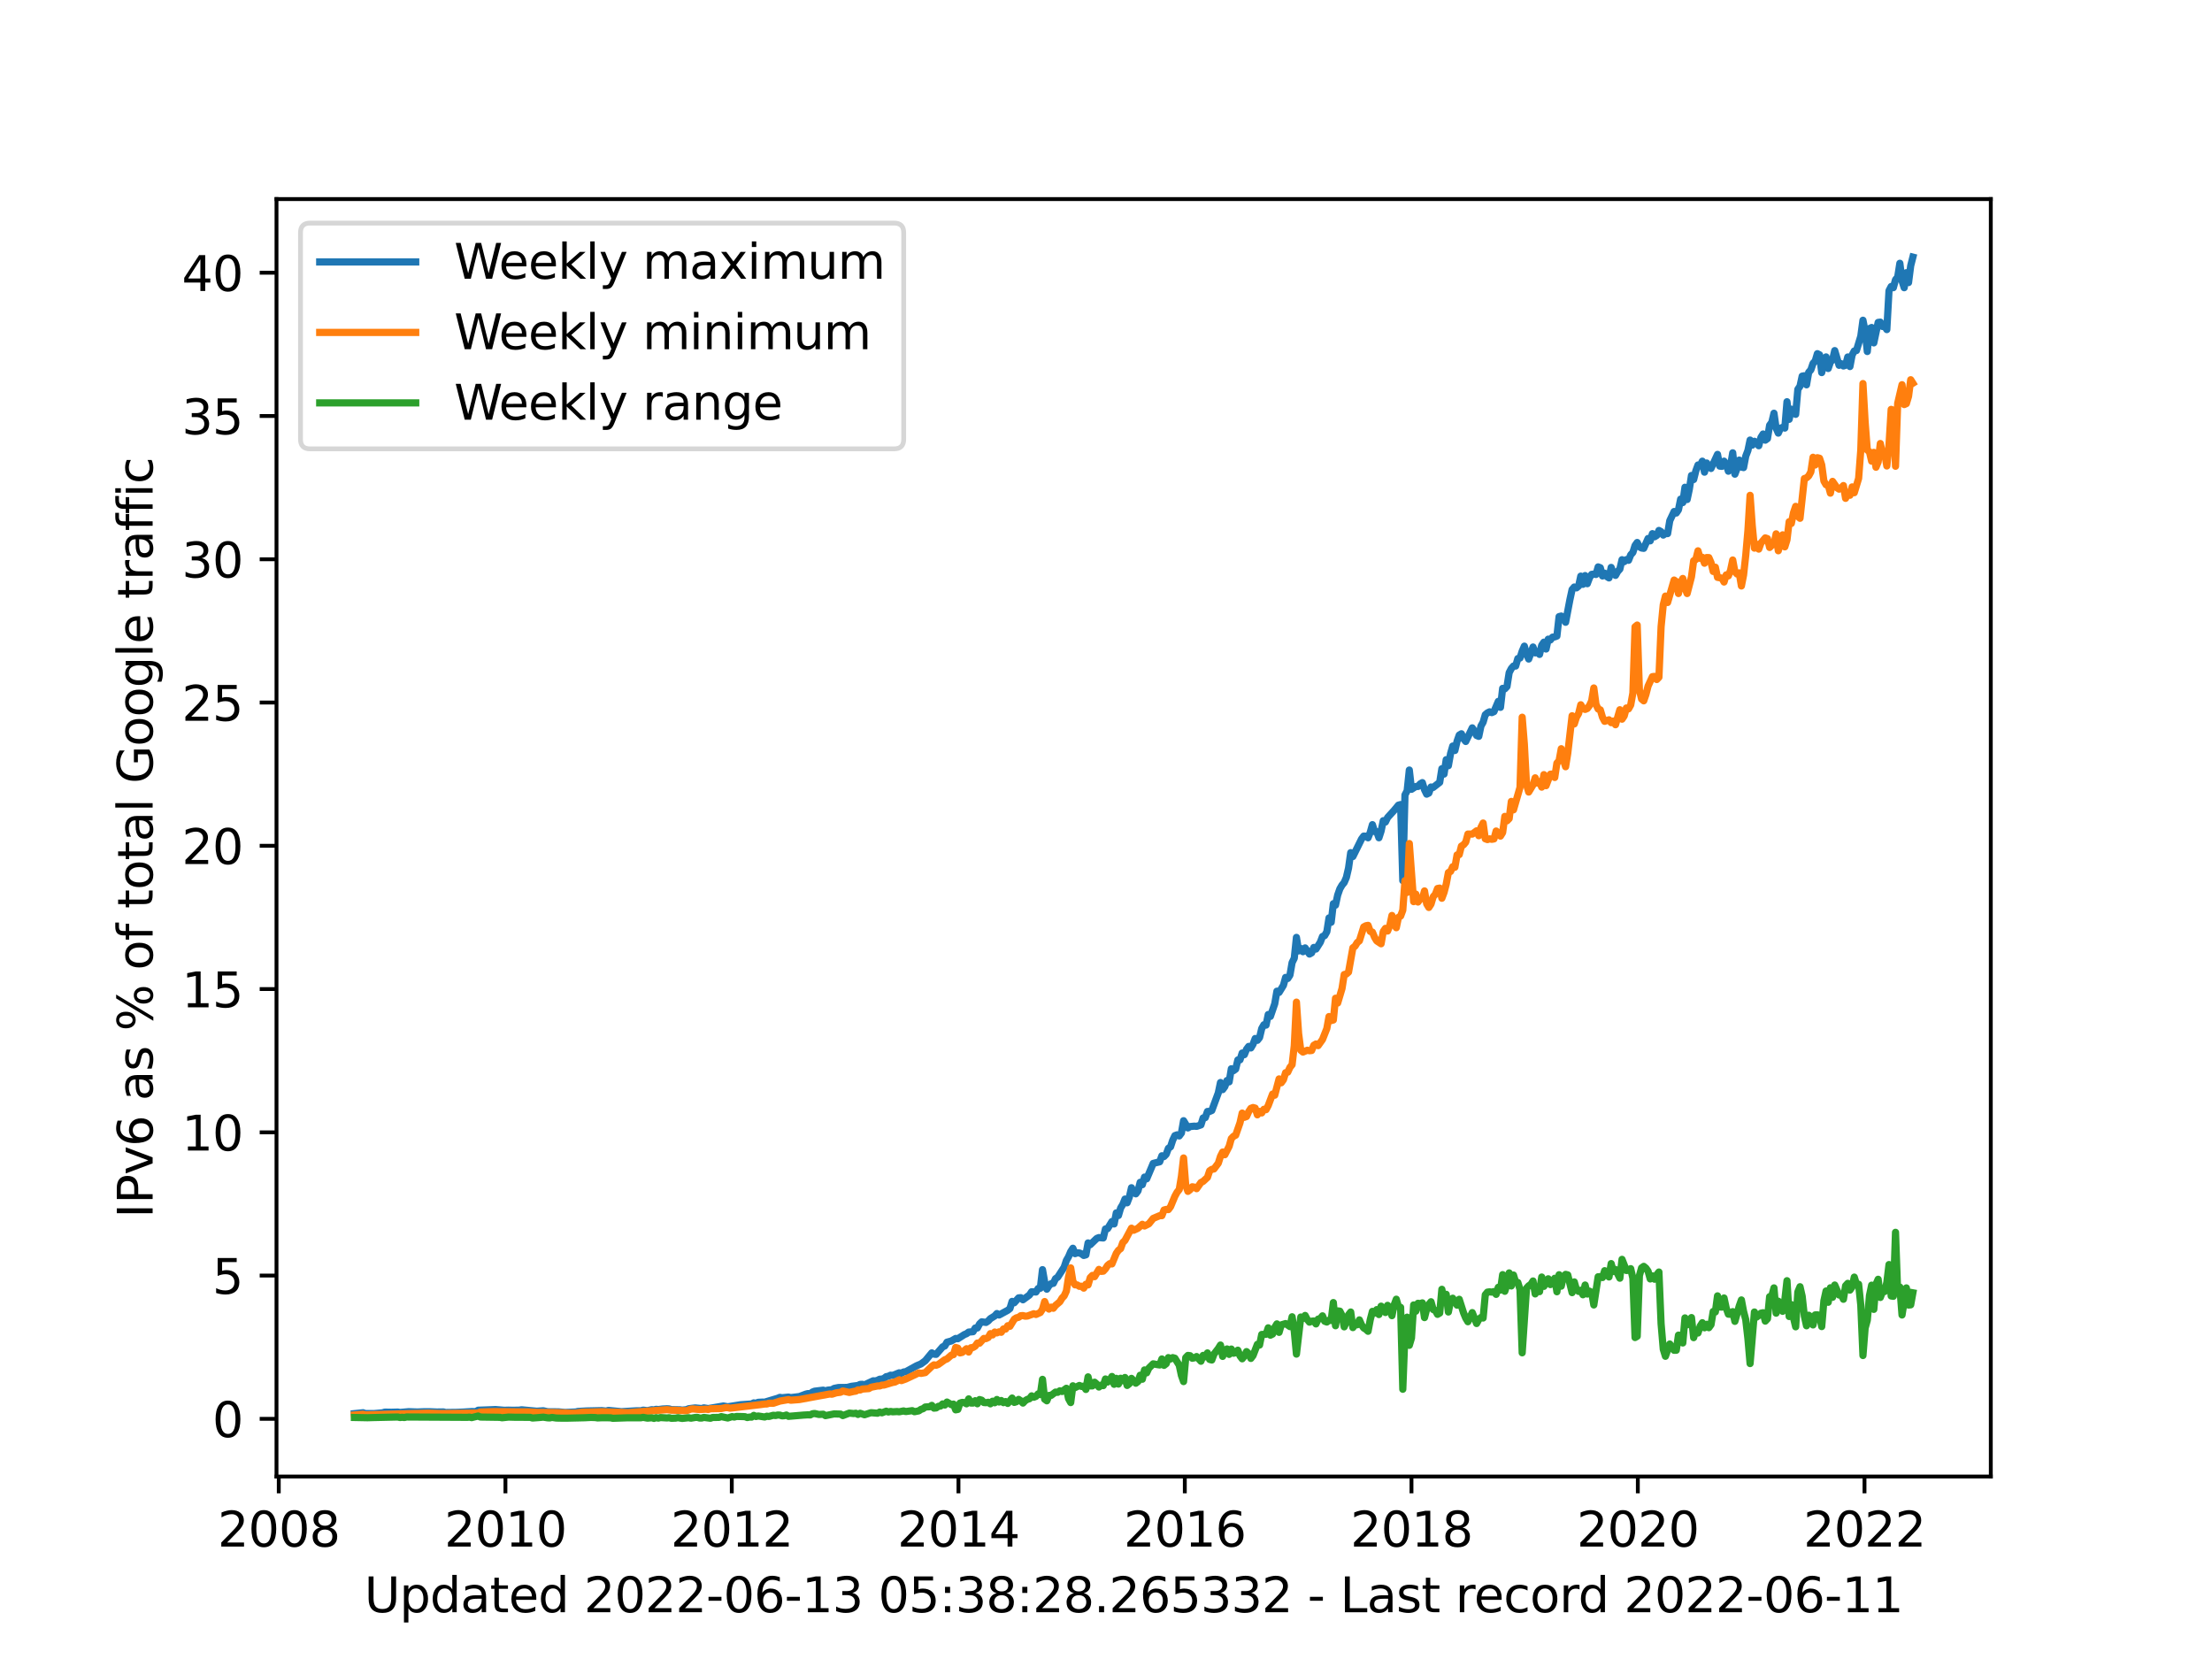<?xml version="1.0" encoding="utf-8" standalone="no"?>
<!DOCTYPE svg PUBLIC "-//W3C//DTD SVG 1.1//EN"
  "http://www.w3.org/Graphics/SVG/1.1/DTD/svg11.dtd">
<svg xmlns:xlink="http://www.w3.org/1999/xlink" width="460.8pt" height="345.6pt" viewBox="0 0 460.8 345.6" xmlns="http://www.w3.org/2000/svg" version="1.1">
 <defs>
  <style type="text/css">*{stroke-linejoin: round; stroke-linecap: butt}</style>
 </defs>
 <g id="figure_1">
  <g id="patch_1">
   <path d="M 0 345.6 
L 460.8 345.6 
L 460.8 0 
L 0 0 
z
" style="fill: #ffffff"/>
  </g>
  <g id="axes_1">
   <g id="patch_2">
    <path d="M 57.6 307.584 
L 414.72 307.584 
L 414.72 41.472 
L 57.6 41.472 
z
" style="fill: #ffffff"/>
   </g>
   <g id="matplotlib.axis_1">
    <g id="xtick_1">
     <g id="line2d_1">
      <defs>
       <path id="m3bb3615c72" d="M 0 0 
L 0 3.5 
" style="stroke: #000000; stroke-width: 0.8"/>
      </defs>
      <g>
       <use xlink:href="#m3bb3615c72" x="58.072" y="307.584" style="stroke: #000000; stroke-width: 0.8"/>
      </g>
     </g>
     <g id="text_1">
      <!-- 2008 -->
      <g transform="translate(45.347 322.182)scale(0.1 -0.1)">
       <defs>
        <path id="DejaVuSans-32" d="M 1228 531 
L 3431 531 
L 3431 0 
L 469 0 
L 469 531 
Q 828 903 1448 1529 
Q 2069 2156 2228 2338 
Q 2531 2678 2651 2914 
Q 2772 3150 2772 3378 
Q 2772 3750 2511 3984 
Q 2250 4219 1831 4219 
Q 1534 4219 1204 4116 
Q 875 4013 500 3803 
L 500 4441 
Q 881 4594 1212 4672 
Q 1544 4750 1819 4750 
Q 2544 4750 2975 4387 
Q 3406 4025 3406 3419 
Q 3406 3131 3298 2873 
Q 3191 2616 2906 2266 
Q 2828 2175 2409 1742 
Q 1991 1309 1228 531 
z
" transform="scale(0.016)"/>
        <path id="DejaVuSans-30" d="M 2034 4250 
Q 1547 4250 1301 3770 
Q 1056 3291 1056 2328 
Q 1056 1369 1301 889 
Q 1547 409 2034 409 
Q 2525 409 2770 889 
Q 3016 1369 3016 2328 
Q 3016 3291 2770 3770 
Q 2525 4250 2034 4250 
z
M 2034 4750 
Q 2819 4750 3233 4129 
Q 3647 3509 3647 2328 
Q 3647 1150 3233 529 
Q 2819 -91 2034 -91 
Q 1250 -91 836 529 
Q 422 1150 422 2328 
Q 422 3509 836 4129 
Q 1250 4750 2034 4750 
z
" transform="scale(0.016)"/>
        <path id="DejaVuSans-38" d="M 2034 2216 
Q 1584 2216 1326 1975 
Q 1069 1734 1069 1313 
Q 1069 891 1326 650 
Q 1584 409 2034 409 
Q 2484 409 2743 651 
Q 3003 894 3003 1313 
Q 3003 1734 2745 1975 
Q 2488 2216 2034 2216 
z
M 1403 2484 
Q 997 2584 770 2862 
Q 544 3141 544 3541 
Q 544 4100 942 4425 
Q 1341 4750 2034 4750 
Q 2731 4750 3128 4425 
Q 3525 4100 3525 3541 
Q 3525 3141 3298 2862 
Q 3072 2584 2669 2484 
Q 3125 2378 3379 2068 
Q 3634 1759 3634 1313 
Q 3634 634 3220 271 
Q 2806 -91 2034 -91 
Q 1263 -91 848 271 
Q 434 634 434 1313 
Q 434 1759 690 2068 
Q 947 2378 1403 2484 
z
M 1172 3481 
Q 1172 3119 1398 2916 
Q 1625 2713 2034 2713 
Q 2441 2713 2670 2916 
Q 2900 3119 2900 3481 
Q 2900 3844 2670 4047 
Q 2441 4250 2034 4250 
Q 1625 4250 1398 4047 
Q 1172 3844 1172 3481 
z
" transform="scale(0.016)"/>
       </defs>
       <use xlink:href="#DejaVuSans-32"/>
       <use xlink:href="#DejaVuSans-30" x="63.623"/>
       <use xlink:href="#DejaVuSans-30" x="127.246"/>
       <use xlink:href="#DejaVuSans-38" x="190.869"/>
      </g>
     </g>
    </g>
    <g id="xtick_2">
     <g id="line2d_2">
      <g>
       <use xlink:href="#m3bb3615c72" x="105.29" y="307.584" style="stroke: #000000; stroke-width: 0.8"/>
      </g>
     </g>
     <g id="text_2">
      <!-- 2010 -->
      <g transform="translate(92.566 322.182)scale(0.1 -0.1)">
       <defs>
        <path id="DejaVuSans-31" d="M 794 531 
L 1825 531 
L 1825 4091 
L 703 3866 
L 703 4441 
L 1819 4666 
L 2450 4666 
L 2450 531 
L 3481 531 
L 3481 0 
L 794 0 
L 794 531 
z
" transform="scale(0.016)"/>
       </defs>
       <use xlink:href="#DejaVuSans-32"/>
       <use xlink:href="#DejaVuSans-30" x="63.623"/>
       <use xlink:href="#DejaVuSans-31" x="127.246"/>
       <use xlink:href="#DejaVuSans-30" x="190.869"/>
      </g>
     </g>
    </g>
    <g id="xtick_3">
     <g id="line2d_3">
      <g>
       <use xlink:href="#m3bb3615c72" x="152.445" y="307.584" style="stroke: #000000; stroke-width: 0.8"/>
      </g>
     </g>
     <g id="text_3">
      <!-- 2012 -->
      <g transform="translate(139.72 322.182)scale(0.1 -0.1)">
       <use xlink:href="#DejaVuSans-32"/>
       <use xlink:href="#DejaVuSans-30" x="63.623"/>
       <use xlink:href="#DejaVuSans-31" x="127.246"/>
       <use xlink:href="#DejaVuSans-32" x="190.869"/>
      </g>
     </g>
    </g>
    <g id="xtick_4">
     <g id="line2d_4">
      <g>
       <use xlink:href="#m3bb3615c72" x="199.664" y="307.584" style="stroke: #000000; stroke-width: 0.8"/>
      </g>
     </g>
     <g id="text_4">
      <!-- 2014 -->
      <g transform="translate(186.939 322.182)scale(0.1 -0.1)">
       <defs>
        <path id="DejaVuSans-34" d="M 2419 4116 
L 825 1625 
L 2419 1625 
L 2419 4116 
z
M 2253 4666 
L 3047 4666 
L 3047 1625 
L 3713 1625 
L 3713 1100 
L 3047 1100 
L 3047 0 
L 2419 0 
L 2419 1100 
L 313 1100 
L 313 1709 
L 2253 4666 
z
" transform="scale(0.016)"/>
       </defs>
       <use xlink:href="#DejaVuSans-32"/>
       <use xlink:href="#DejaVuSans-30" x="63.623"/>
       <use xlink:href="#DejaVuSans-31" x="127.246"/>
       <use xlink:href="#DejaVuSans-34" x="190.869"/>
      </g>
     </g>
    </g>
    <g id="xtick_5">
     <g id="line2d_5">
      <g>
       <use xlink:href="#m3bb3615c72" x="246.818" y="307.584" style="stroke: #000000; stroke-width: 0.8"/>
      </g>
     </g>
     <g id="text_5">
      <!-- 2016 -->
      <g transform="translate(234.093 322.182)scale(0.1 -0.1)">
       <defs>
        <path id="DejaVuSans-36" d="M 2113 2584 
Q 1688 2584 1439 2293 
Q 1191 2003 1191 1497 
Q 1191 994 1439 701 
Q 1688 409 2113 409 
Q 2538 409 2786 701 
Q 3034 994 3034 1497 
Q 3034 2003 2786 2293 
Q 2538 2584 2113 2584 
z
M 3366 4563 
L 3366 3988 
Q 3128 4100 2886 4159 
Q 2644 4219 2406 4219 
Q 1781 4219 1451 3797 
Q 1122 3375 1075 2522 
Q 1259 2794 1537 2939 
Q 1816 3084 2150 3084 
Q 2853 3084 3261 2657 
Q 3669 2231 3669 1497 
Q 3669 778 3244 343 
Q 2819 -91 2113 -91 
Q 1303 -91 875 529 
Q 447 1150 447 2328 
Q 447 3434 972 4092 
Q 1497 4750 2381 4750 
Q 2619 4750 2861 4703 
Q 3103 4656 3366 4563 
z
" transform="scale(0.016)"/>
       </defs>
       <use xlink:href="#DejaVuSans-32"/>
       <use xlink:href="#DejaVuSans-30" x="63.623"/>
       <use xlink:href="#DejaVuSans-31" x="127.246"/>
       <use xlink:href="#DejaVuSans-36" x="190.869"/>
      </g>
     </g>
    </g>
    <g id="xtick_6">
     <g id="line2d_6">
      <g>
       <use xlink:href="#m3bb3615c72" x="294.037" y="307.584" style="stroke: #000000; stroke-width: 0.8"/>
      </g>
     </g>
     <g id="text_6">
      <!-- 2018 -->
      <g transform="translate(281.312 322.182)scale(0.1 -0.1)">
       <use xlink:href="#DejaVuSans-32"/>
       <use xlink:href="#DejaVuSans-30" x="63.623"/>
       <use xlink:href="#DejaVuSans-31" x="127.246"/>
       <use xlink:href="#DejaVuSans-38" x="190.869"/>
      </g>
     </g>
    </g>
    <g id="xtick_7">
     <g id="line2d_7">
      <g>
       <use xlink:href="#m3bb3615c72" x="341.191" y="307.584" style="stroke: #000000; stroke-width: 0.8"/>
      </g>
     </g>
     <g id="text_7">
      <!-- 2020 -->
      <g transform="translate(328.466 322.182)scale(0.1 -0.1)">
       <use xlink:href="#DejaVuSans-32"/>
       <use xlink:href="#DejaVuSans-30" x="63.623"/>
       <use xlink:href="#DejaVuSans-32" x="127.246"/>
       <use xlink:href="#DejaVuSans-30" x="190.869"/>
      </g>
     </g>
    </g>
    <g id="xtick_8">
     <g id="line2d_8">
      <g>
       <use xlink:href="#m3bb3615c72" x="388.41" y="307.584" style="stroke: #000000; stroke-width: 0.8"/>
      </g>
     </g>
     <g id="text_8">
      <!-- 2022 -->
      <g transform="translate(375.685 322.182)scale(0.1 -0.1)">
       <use xlink:href="#DejaVuSans-32"/>
       <use xlink:href="#DejaVuSans-30" x="63.623"/>
       <use xlink:href="#DejaVuSans-32" x="127.246"/>
       <use xlink:href="#DejaVuSans-32" x="190.869"/>
      </g>
     </g>
    </g>
    <g id="text_9">
     <!-- Updated 2022-06-13 05:38:28.265332 - Last record 2022-06-11 -->
     <g transform="translate(75.905 335.861)scale(0.1 -0.1)">
      <defs>
       <path id="DejaVuSans-55" d="M 556 4666 
L 1191 4666 
L 1191 1831 
Q 1191 1081 1462 751 
Q 1734 422 2344 422 
Q 2950 422 3222 751 
Q 3494 1081 3494 1831 
L 3494 4666 
L 4128 4666 
L 4128 1753 
Q 4128 841 3676 375 
Q 3225 -91 2344 -91 
Q 1459 -91 1007 375 
Q 556 841 556 1753 
L 556 4666 
z
" transform="scale(0.016)"/>
       <path id="DejaVuSans-70" d="M 1159 525 
L 1159 -1331 
L 581 -1331 
L 581 3500 
L 1159 3500 
L 1159 2969 
Q 1341 3281 1617 3432 
Q 1894 3584 2278 3584 
Q 2916 3584 3314 3078 
Q 3713 2572 3713 1747 
Q 3713 922 3314 415 
Q 2916 -91 2278 -91 
Q 1894 -91 1617 61 
Q 1341 213 1159 525 
z
M 3116 1747 
Q 3116 2381 2855 2742 
Q 2594 3103 2138 3103 
Q 1681 3103 1420 2742 
Q 1159 2381 1159 1747 
Q 1159 1113 1420 752 
Q 1681 391 2138 391 
Q 2594 391 2855 752 
Q 3116 1113 3116 1747 
z
" transform="scale(0.016)"/>
       <path id="DejaVuSans-64" d="M 2906 2969 
L 2906 4863 
L 3481 4863 
L 3481 0 
L 2906 0 
L 2906 525 
Q 2725 213 2448 61 
Q 2172 -91 1784 -91 
Q 1150 -91 751 415 
Q 353 922 353 1747 
Q 353 2572 751 3078 
Q 1150 3584 1784 3584 
Q 2172 3584 2448 3432 
Q 2725 3281 2906 2969 
z
M 947 1747 
Q 947 1113 1208 752 
Q 1469 391 1925 391 
Q 2381 391 2643 752 
Q 2906 1113 2906 1747 
Q 2906 2381 2643 2742 
Q 2381 3103 1925 3103 
Q 1469 3103 1208 2742 
Q 947 2381 947 1747 
z
" transform="scale(0.016)"/>
       <path id="DejaVuSans-61" d="M 2194 1759 
Q 1497 1759 1228 1600 
Q 959 1441 959 1056 
Q 959 750 1161 570 
Q 1363 391 1709 391 
Q 2188 391 2477 730 
Q 2766 1069 2766 1631 
L 2766 1759 
L 2194 1759 
z
M 3341 1997 
L 3341 0 
L 2766 0 
L 2766 531 
Q 2569 213 2275 61 
Q 1981 -91 1556 -91 
Q 1019 -91 701 211 
Q 384 513 384 1019 
Q 384 1609 779 1909 
Q 1175 2209 1959 2209 
L 2766 2209 
L 2766 2266 
Q 2766 2663 2505 2880 
Q 2244 3097 1772 3097 
Q 1472 3097 1187 3025 
Q 903 2953 641 2809 
L 641 3341 
Q 956 3463 1253 3523 
Q 1550 3584 1831 3584 
Q 2591 3584 2966 3190 
Q 3341 2797 3341 1997 
z
" transform="scale(0.016)"/>
       <path id="DejaVuSans-74" d="M 1172 4494 
L 1172 3500 
L 2356 3500 
L 2356 3053 
L 1172 3053 
L 1172 1153 
Q 1172 725 1289 603 
Q 1406 481 1766 481 
L 2356 481 
L 2356 0 
L 1766 0 
Q 1100 0 847 248 
Q 594 497 594 1153 
L 594 3053 
L 172 3053 
L 172 3500 
L 594 3500 
L 594 4494 
L 1172 4494 
z
" transform="scale(0.016)"/>
       <path id="DejaVuSans-65" d="M 3597 1894 
L 3597 1613 
L 953 1613 
Q 991 1019 1311 708 
Q 1631 397 2203 397 
Q 2534 397 2845 478 
Q 3156 559 3463 722 
L 3463 178 
Q 3153 47 2828 -22 
Q 2503 -91 2169 -91 
Q 1331 -91 842 396 
Q 353 884 353 1716 
Q 353 2575 817 3079 
Q 1281 3584 2069 3584 
Q 2775 3584 3186 3129 
Q 3597 2675 3597 1894 
z
M 3022 2063 
Q 3016 2534 2758 2815 
Q 2500 3097 2075 3097 
Q 1594 3097 1305 2825 
Q 1016 2553 972 2059 
L 3022 2063 
z
" transform="scale(0.016)"/>
       <path id="DejaVuSans-20" transform="scale(0.016)"/>
       <path id="DejaVuSans-2d" d="M 313 2009 
L 1997 2009 
L 1997 1497 
L 313 1497 
L 313 2009 
z
" transform="scale(0.016)"/>
       <path id="DejaVuSans-33" d="M 2597 2516 
Q 3050 2419 3304 2112 
Q 3559 1806 3559 1356 
Q 3559 666 3084 287 
Q 2609 -91 1734 -91 
Q 1441 -91 1130 -33 
Q 819 25 488 141 
L 488 750 
Q 750 597 1062 519 
Q 1375 441 1716 441 
Q 2309 441 2620 675 
Q 2931 909 2931 1356 
Q 2931 1769 2642 2001 
Q 2353 2234 1838 2234 
L 1294 2234 
L 1294 2753 
L 1863 2753 
Q 2328 2753 2575 2939 
Q 2822 3125 2822 3475 
Q 2822 3834 2567 4026 
Q 2313 4219 1838 4219 
Q 1578 4219 1281 4162 
Q 984 4106 628 3988 
L 628 4550 
Q 988 4650 1302 4700 
Q 1616 4750 1894 4750 
Q 2613 4750 3031 4423 
Q 3450 4097 3450 3541 
Q 3450 3153 3228 2886 
Q 3006 2619 2597 2516 
z
" transform="scale(0.016)"/>
       <path id="DejaVuSans-35" d="M 691 4666 
L 3169 4666 
L 3169 4134 
L 1269 4134 
L 1269 2991 
Q 1406 3038 1543 3061 
Q 1681 3084 1819 3084 
Q 2600 3084 3056 2656 
Q 3513 2228 3513 1497 
Q 3513 744 3044 326 
Q 2575 -91 1722 -91 
Q 1428 -91 1123 -41 
Q 819 9 494 109 
L 494 744 
Q 775 591 1075 516 
Q 1375 441 1709 441 
Q 2250 441 2565 725 
Q 2881 1009 2881 1497 
Q 2881 1984 2565 2268 
Q 2250 2553 1709 2553 
Q 1456 2553 1204 2497 
Q 953 2441 691 2322 
L 691 4666 
z
" transform="scale(0.016)"/>
       <path id="DejaVuSans-3a" d="M 750 794 
L 1409 794 
L 1409 0 
L 750 0 
L 750 794 
z
M 750 3309 
L 1409 3309 
L 1409 2516 
L 750 2516 
L 750 3309 
z
" transform="scale(0.016)"/>
       <path id="DejaVuSans-2e" d="M 684 794 
L 1344 794 
L 1344 0 
L 684 0 
L 684 794 
z
" transform="scale(0.016)"/>
       <path id="DejaVuSans-4c" d="M 628 4666 
L 1259 4666 
L 1259 531 
L 3531 531 
L 3531 0 
L 628 0 
L 628 4666 
z
" transform="scale(0.016)"/>
       <path id="DejaVuSans-73" d="M 2834 3397 
L 2834 2853 
Q 2591 2978 2328 3040 
Q 2066 3103 1784 3103 
Q 1356 3103 1142 2972 
Q 928 2841 928 2578 
Q 928 2378 1081 2264 
Q 1234 2150 1697 2047 
L 1894 2003 
Q 2506 1872 2764 1633 
Q 3022 1394 3022 966 
Q 3022 478 2636 193 
Q 2250 -91 1575 -91 
Q 1294 -91 989 -36 
Q 684 19 347 128 
L 347 722 
Q 666 556 975 473 
Q 1284 391 1588 391 
Q 1994 391 2212 530 
Q 2431 669 2431 922 
Q 2431 1156 2273 1281 
Q 2116 1406 1581 1522 
L 1381 1569 
Q 847 1681 609 1914 
Q 372 2147 372 2553 
Q 372 3047 722 3315 
Q 1072 3584 1716 3584 
Q 2034 3584 2315 3537 
Q 2597 3491 2834 3397 
z
" transform="scale(0.016)"/>
       <path id="DejaVuSans-72" d="M 2631 2963 
Q 2534 3019 2420 3045 
Q 2306 3072 2169 3072 
Q 1681 3072 1420 2755 
Q 1159 2438 1159 1844 
L 1159 0 
L 581 0 
L 581 3500 
L 1159 3500 
L 1159 2956 
Q 1341 3275 1631 3429 
Q 1922 3584 2338 3584 
Q 2397 3584 2469 3576 
Q 2541 3569 2628 3553 
L 2631 2963 
z
" transform="scale(0.016)"/>
       <path id="DejaVuSans-63" d="M 3122 3366 
L 3122 2828 
Q 2878 2963 2633 3030 
Q 2388 3097 2138 3097 
Q 1578 3097 1268 2742 
Q 959 2388 959 1747 
Q 959 1106 1268 751 
Q 1578 397 2138 397 
Q 2388 397 2633 464 
Q 2878 531 3122 666 
L 3122 134 
Q 2881 22 2623 -34 
Q 2366 -91 2075 -91 
Q 1284 -91 818 406 
Q 353 903 353 1747 
Q 353 2603 823 3093 
Q 1294 3584 2113 3584 
Q 2378 3584 2631 3529 
Q 2884 3475 3122 3366 
z
" transform="scale(0.016)"/>
       <path id="DejaVuSans-6f" d="M 1959 3097 
Q 1497 3097 1228 2736 
Q 959 2375 959 1747 
Q 959 1119 1226 758 
Q 1494 397 1959 397 
Q 2419 397 2687 759 
Q 2956 1122 2956 1747 
Q 2956 2369 2687 2733 
Q 2419 3097 1959 3097 
z
M 1959 3584 
Q 2709 3584 3137 3096 
Q 3566 2609 3566 1747 
Q 3566 888 3137 398 
Q 2709 -91 1959 -91 
Q 1206 -91 779 398 
Q 353 888 353 1747 
Q 353 2609 779 3096 
Q 1206 3584 1959 3584 
z
" transform="scale(0.016)"/>
      </defs>
      <use xlink:href="#DejaVuSans-55"/>
      <use xlink:href="#DejaVuSans-70" x="73.193"/>
      <use xlink:href="#DejaVuSans-64" x="136.67"/>
      <use xlink:href="#DejaVuSans-61" x="200.146"/>
      <use xlink:href="#DejaVuSans-74" x="261.426"/>
      <use xlink:href="#DejaVuSans-65" x="300.635"/>
      <use xlink:href="#DejaVuSans-64" x="362.158"/>
      <use xlink:href="#DejaVuSans-20" x="425.635"/>
      <use xlink:href="#DejaVuSans-32" x="457.422"/>
      <use xlink:href="#DejaVuSans-30" x="521.045"/>
      <use xlink:href="#DejaVuSans-32" x="584.668"/>
      <use xlink:href="#DejaVuSans-32" x="648.291"/>
      <use xlink:href="#DejaVuSans-2d" x="711.914"/>
      <use xlink:href="#DejaVuSans-30" x="747.998"/>
      <use xlink:href="#DejaVuSans-36" x="811.621"/>
      <use xlink:href="#DejaVuSans-2d" x="875.244"/>
      <use xlink:href="#DejaVuSans-31" x="911.328"/>
      <use xlink:href="#DejaVuSans-33" x="974.951"/>
      <use xlink:href="#DejaVuSans-20" x="1038.574"/>
      <use xlink:href="#DejaVuSans-30" x="1070.361"/>
      <use xlink:href="#DejaVuSans-35" x="1133.984"/>
      <use xlink:href="#DejaVuSans-3a" x="1197.607"/>
      <use xlink:href="#DejaVuSans-33" x="1231.299"/>
      <use xlink:href="#DejaVuSans-38" x="1294.922"/>
      <use xlink:href="#DejaVuSans-3a" x="1358.545"/>
      <use xlink:href="#DejaVuSans-32" x="1392.236"/>
      <use xlink:href="#DejaVuSans-38" x="1455.859"/>
      <use xlink:href="#DejaVuSans-2e" x="1519.482"/>
      <use xlink:href="#DejaVuSans-32" x="1551.27"/>
      <use xlink:href="#DejaVuSans-36" x="1614.893"/>
      <use xlink:href="#DejaVuSans-35" x="1678.516"/>
      <use xlink:href="#DejaVuSans-33" x="1742.139"/>
      <use xlink:href="#DejaVuSans-33" x="1805.762"/>
      <use xlink:href="#DejaVuSans-32" x="1869.385"/>
      <use xlink:href="#DejaVuSans-20" x="1933.008"/>
      <use xlink:href="#DejaVuSans-2d" x="1964.795"/>
      <use xlink:href="#DejaVuSans-20" x="2000.879"/>
      <use xlink:href="#DejaVuSans-4c" x="2032.666"/>
      <use xlink:href="#DejaVuSans-61" x="2088.379"/>
      <use xlink:href="#DejaVuSans-73" x="2149.658"/>
      <use xlink:href="#DejaVuSans-74" x="2201.758"/>
      <use xlink:href="#DejaVuSans-20" x="2240.967"/>
      <use xlink:href="#DejaVuSans-72" x="2272.754"/>
      <use xlink:href="#DejaVuSans-65" x="2311.617"/>
      <use xlink:href="#DejaVuSans-63" x="2373.141"/>
      <use xlink:href="#DejaVuSans-6f" x="2428.121"/>
      <use xlink:href="#DejaVuSans-72" x="2489.303"/>
      <use xlink:href="#DejaVuSans-64" x="2528.666"/>
      <use xlink:href="#DejaVuSans-20" x="2592.143"/>
      <use xlink:href="#DejaVuSans-32" x="2623.93"/>
      <use xlink:href="#DejaVuSans-30" x="2687.553"/>
      <use xlink:href="#DejaVuSans-32" x="2751.176"/>
      <use xlink:href="#DejaVuSans-32" x="2814.799"/>
      <use xlink:href="#DejaVuSans-2d" x="2878.422"/>
      <use xlink:href="#DejaVuSans-30" x="2914.506"/>
      <use xlink:href="#DejaVuSans-36" x="2978.129"/>
      <use xlink:href="#DejaVuSans-2d" x="3041.752"/>
      <use xlink:href="#DejaVuSans-31" x="3077.836"/>
      <use xlink:href="#DejaVuSans-31" x="3141.459"/>
     </g>
    </g>
   </g>
   <g id="matplotlib.axis_2">
    <g id="ytick_1">
     <g id="line2d_9">
      <defs>
       <path id="m3b90429634" d="M 0 0 
L -3.5 0 
" style="stroke: #000000; stroke-width: 0.8"/>
      </defs>
      <g>
       <use xlink:href="#m3b90429634" x="57.6" y="295.571" style="stroke: #000000; stroke-width: 0.8"/>
      </g>
     </g>
     <g id="text_10">
      <!-- 0 -->
      <g transform="translate(44.237 299.37)scale(0.1 -0.1)">
       <use xlink:href="#DejaVuSans-30"/>
      </g>
     </g>
    </g>
    <g id="ytick_2">
     <g id="line2d_10">
      <g>
       <use xlink:href="#m3b90429634" x="57.6" y="265.727" style="stroke: #000000; stroke-width: 0.8"/>
      </g>
     </g>
     <g id="text_11">
      <!-- 5 -->
      <g transform="translate(44.237 269.526)scale(0.1 -0.1)">
       <use xlink:href="#DejaVuSans-35"/>
      </g>
     </g>
    </g>
    <g id="ytick_3">
     <g id="line2d_11">
      <g>
       <use xlink:href="#m3b90429634" x="57.6" y="235.882" style="stroke: #000000; stroke-width: 0.8"/>
      </g>
     </g>
     <g id="text_12">
      <!-- 10 -->
      <g transform="translate(37.875 239.682)scale(0.1 -0.1)">
       <use xlink:href="#DejaVuSans-31"/>
       <use xlink:href="#DejaVuSans-30" x="63.623"/>
      </g>
     </g>
    </g>
    <g id="ytick_4">
     <g id="line2d_12">
      <g>
       <use xlink:href="#m3b90429634" x="57.6" y="206.038" style="stroke: #000000; stroke-width: 0.8"/>
      </g>
     </g>
     <g id="text_13">
      <!-- 15 -->
      <g transform="translate(37.875 209.837)scale(0.1 -0.1)">
       <use xlink:href="#DejaVuSans-31"/>
       <use xlink:href="#DejaVuSans-35" x="63.623"/>
      </g>
     </g>
    </g>
    <g id="ytick_5">
     <g id="line2d_13">
      <g>
       <use xlink:href="#m3b90429634" x="57.6" y="176.194" style="stroke: #000000; stroke-width: 0.8"/>
      </g>
     </g>
     <g id="text_14">
      <!-- 20 -->
      <g transform="translate(37.875 179.993)scale(0.1 -0.1)">
       <use xlink:href="#DejaVuSans-32"/>
       <use xlink:href="#DejaVuSans-30" x="63.623"/>
      </g>
     </g>
    </g>
    <g id="ytick_6">
     <g id="line2d_14">
      <g>
       <use xlink:href="#m3b90429634" x="57.6" y="146.35" style="stroke: #000000; stroke-width: 0.8"/>
      </g>
     </g>
     <g id="text_15">
      <!-- 25 -->
      <g transform="translate(37.875 150.149)scale(0.1 -0.1)">
       <use xlink:href="#DejaVuSans-32"/>
       <use xlink:href="#DejaVuSans-35" x="63.623"/>
      </g>
     </g>
    </g>
    <g id="ytick_7">
     <g id="line2d_15">
      <g>
       <use xlink:href="#m3b90429634" x="57.6" y="116.506" style="stroke: #000000; stroke-width: 0.8"/>
      </g>
     </g>
     <g id="text_16">
      <!-- 30 -->
      <g transform="translate(37.875 120.305)scale(0.1 -0.1)">
       <use xlink:href="#DejaVuSans-33"/>
       <use xlink:href="#DejaVuSans-30" x="63.623"/>
      </g>
     </g>
    </g>
    <g id="ytick_8">
     <g id="line2d_16">
      <g>
       <use xlink:href="#m3b90429634" x="57.6" y="86.661" style="stroke: #000000; stroke-width: 0.8"/>
      </g>
     </g>
     <g id="text_17">
      <!-- 35 -->
      <g transform="translate(37.875 90.461)scale(0.1 -0.1)">
       <use xlink:href="#DejaVuSans-33"/>
       <use xlink:href="#DejaVuSans-35" x="63.623"/>
      </g>
     </g>
    </g>
    <g id="ytick_9">
     <g id="line2d_17">
      <g>
       <use xlink:href="#m3b90429634" x="57.6" y="56.817" style="stroke: #000000; stroke-width: 0.8"/>
      </g>
     </g>
     <g id="text_18">
      <!-- 40 -->
      <g transform="translate(37.875 60.616)scale(0.1 -0.1)">
       <use xlink:href="#DejaVuSans-34"/>
       <use xlink:href="#DejaVuSans-30" x="63.623"/>
      </g>
     </g>
    </g>
    <g id="text_19">
     <!-- IPv6 as % of total Google traffic -->
     <g transform="translate(31.795 253.736)rotate(-90)scale(0.1 -0.1)">
      <defs>
       <path id="DejaVuSans-49" d="M 628 4666 
L 1259 4666 
L 1259 0 
L 628 0 
L 628 4666 
z
" transform="scale(0.016)"/>
       <path id="DejaVuSans-50" d="M 1259 4147 
L 1259 2394 
L 2053 2394 
Q 2494 2394 2734 2622 
Q 2975 2850 2975 3272 
Q 2975 3691 2734 3919 
Q 2494 4147 2053 4147 
L 1259 4147 
z
M 628 4666 
L 2053 4666 
Q 2838 4666 3239 4311 
Q 3641 3956 3641 3272 
Q 3641 2581 3239 2228 
Q 2838 1875 2053 1875 
L 1259 1875 
L 1259 0 
L 628 0 
L 628 4666 
z
" transform="scale(0.016)"/>
       <path id="DejaVuSans-76" d="M 191 3500 
L 800 3500 
L 1894 563 
L 2988 3500 
L 3597 3500 
L 2284 0 
L 1503 0 
L 191 3500 
z
" transform="scale(0.016)"/>
       <path id="DejaVuSans-25" d="M 4653 2053 
Q 4381 2053 4226 1822 
Q 4072 1591 4072 1178 
Q 4072 772 4226 539 
Q 4381 306 4653 306 
Q 4919 306 5073 539 
Q 5228 772 5228 1178 
Q 5228 1588 5073 1820 
Q 4919 2053 4653 2053 
z
M 4653 2450 
Q 5147 2450 5437 2106 
Q 5728 1763 5728 1178 
Q 5728 594 5436 251 
Q 5144 -91 4653 -91 
Q 4153 -91 3862 251 
Q 3572 594 3572 1178 
Q 3572 1766 3864 2108 
Q 4156 2450 4653 2450 
z
M 1428 4353 
Q 1159 4353 1004 4120 
Q 850 3888 850 3481 
Q 850 3069 1003 2837 
Q 1156 2606 1428 2606 
Q 1700 2606 1854 2837 
Q 2009 3069 2009 3481 
Q 2009 3884 1853 4118 
Q 1697 4353 1428 4353 
z
M 4250 4750 
L 4750 4750 
L 1831 -91 
L 1331 -91 
L 4250 4750 
z
M 1428 4750 
Q 1922 4750 2215 4408 
Q 2509 4066 2509 3481 
Q 2509 2891 2217 2550 
Q 1925 2209 1428 2209 
Q 931 2209 642 2551 
Q 353 2894 353 3481 
Q 353 4063 643 4406 
Q 934 4750 1428 4750 
z
" transform="scale(0.016)"/>
       <path id="DejaVuSans-66" d="M 2375 4863 
L 2375 4384 
L 1825 4384 
Q 1516 4384 1395 4259 
Q 1275 4134 1275 3809 
L 1275 3500 
L 2222 3500 
L 2222 3053 
L 1275 3053 
L 1275 0 
L 697 0 
L 697 3053 
L 147 3053 
L 147 3500 
L 697 3500 
L 697 3744 
Q 697 4328 969 4595 
Q 1241 4863 1831 4863 
L 2375 4863 
z
" transform="scale(0.016)"/>
       <path id="DejaVuSans-6c" d="M 603 4863 
L 1178 4863 
L 1178 0 
L 603 0 
L 603 4863 
z
" transform="scale(0.016)"/>
       <path id="DejaVuSans-47" d="M 3809 666 
L 3809 1919 
L 2778 1919 
L 2778 2438 
L 4434 2438 
L 4434 434 
Q 4069 175 3628 42 
Q 3188 -91 2688 -91 
Q 1594 -91 976 548 
Q 359 1188 359 2328 
Q 359 3472 976 4111 
Q 1594 4750 2688 4750 
Q 3144 4750 3555 4637 
Q 3966 4525 4313 4306 
L 4313 3634 
Q 3963 3931 3569 4081 
Q 3175 4231 2741 4231 
Q 1884 4231 1454 3753 
Q 1025 3275 1025 2328 
Q 1025 1384 1454 906 
Q 1884 428 2741 428 
Q 3075 428 3337 486 
Q 3600 544 3809 666 
z
" transform="scale(0.016)"/>
       <path id="DejaVuSans-67" d="M 2906 1791 
Q 2906 2416 2648 2759 
Q 2391 3103 1925 3103 
Q 1463 3103 1205 2759 
Q 947 2416 947 1791 
Q 947 1169 1205 825 
Q 1463 481 1925 481 
Q 2391 481 2648 825 
Q 2906 1169 2906 1791 
z
M 3481 434 
Q 3481 -459 3084 -895 
Q 2688 -1331 1869 -1331 
Q 1566 -1331 1297 -1286 
Q 1028 -1241 775 -1147 
L 775 -588 
Q 1028 -725 1275 -790 
Q 1522 -856 1778 -856 
Q 2344 -856 2625 -561 
Q 2906 -266 2906 331 
L 2906 616 
Q 2728 306 2450 153 
Q 2172 0 1784 0 
Q 1141 0 747 490 
Q 353 981 353 1791 
Q 353 2603 747 3093 
Q 1141 3584 1784 3584 
Q 2172 3584 2450 3431 
Q 2728 3278 2906 2969 
L 2906 3500 
L 3481 3500 
L 3481 434 
z
" transform="scale(0.016)"/>
       <path id="DejaVuSans-69" d="M 603 3500 
L 1178 3500 
L 1178 0 
L 603 0 
L 603 3500 
z
M 603 4863 
L 1178 4863 
L 1178 4134 
L 603 4134 
L 603 4863 
z
" transform="scale(0.016)"/>
      </defs>
      <use xlink:href="#DejaVuSans-49"/>
      <use xlink:href="#DejaVuSans-50" x="29.492"/>
      <use xlink:href="#DejaVuSans-76" x="89.795"/>
      <use xlink:href="#DejaVuSans-36" x="148.975"/>
      <use xlink:href="#DejaVuSans-20" x="212.598"/>
      <use xlink:href="#DejaVuSans-61" x="244.385"/>
      <use xlink:href="#DejaVuSans-73" x="305.664"/>
      <use xlink:href="#DejaVuSans-20" x="357.764"/>
      <use xlink:href="#DejaVuSans-25" x="389.551"/>
      <use xlink:href="#DejaVuSans-20" x="484.57"/>
      <use xlink:href="#DejaVuSans-6f" x="516.357"/>
      <use xlink:href="#DejaVuSans-66" x="577.539"/>
      <use xlink:href="#DejaVuSans-20" x="612.744"/>
      <use xlink:href="#DejaVuSans-74" x="644.531"/>
      <use xlink:href="#DejaVuSans-6f" x="683.74"/>
      <use xlink:href="#DejaVuSans-74" x="744.922"/>
      <use xlink:href="#DejaVuSans-61" x="784.131"/>
      <use xlink:href="#DejaVuSans-6c" x="845.41"/>
      <use xlink:href="#DejaVuSans-20" x="873.193"/>
      <use xlink:href="#DejaVuSans-47" x="904.98"/>
      <use xlink:href="#DejaVuSans-6f" x="982.471"/>
      <use xlink:href="#DejaVuSans-6f" x="1043.652"/>
      <use xlink:href="#DejaVuSans-67" x="1104.834"/>
      <use xlink:href="#DejaVuSans-6c" x="1168.311"/>
      <use xlink:href="#DejaVuSans-65" x="1196.094"/>
      <use xlink:href="#DejaVuSans-20" x="1257.617"/>
      <use xlink:href="#DejaVuSans-74" x="1289.404"/>
      <use xlink:href="#DejaVuSans-72" x="1328.613"/>
      <use xlink:href="#DejaVuSans-61" x="1369.727"/>
      <use xlink:href="#DejaVuSans-66" x="1431.006"/>
      <use xlink:href="#DejaVuSans-66" x="1466.211"/>
      <use xlink:href="#DejaVuSans-69" x="1501.416"/>
      <use xlink:href="#DejaVuSans-63" x="1529.199"/>
     </g>
    </g>
   </g>
   <g id="line2d_18">
    <path d="M 73.833 294.483 
L 75.641 294.299 
L 76.094 294.475 
L 77.902 294.474 
L 79.711 294.314 
L 80.163 294.172 
L 81.52 294.196 
L 82.876 294.162 
L 83.328 294.241 
L 85.137 294.079 
L 86.946 294.142 
L 88.302 294.09 
L 89.659 294.095 
L 91.015 294.148 
L 92.371 294.131 
L 92.824 294.246 
L 95.084 294.218 
L 96.441 294.163 
L 98.25 294.056 
L 99.154 294.066 
L 99.606 293.775 
L 102.319 293.676 
L 103.223 293.637 
L 105.032 293.786 
L 105.936 293.762 
L 106.841 293.786 
L 108.197 293.761 
L 108.649 293.686 
L 111.815 293.982 
L 113.171 293.888 
L 114.075 294.093 
L 116.336 294.112 
L 117.693 294.241 
L 119.954 294.145 
L 120.406 294.028 
L 122.214 293.926 
L 125.38 293.856 
L 126.284 293.957 
L 126.736 293.814 
L 129.449 294.079 
L 132.614 293.892 
L 133.519 293.895 
L 133.971 293.759 
L 134.875 293.872 
L 135.779 293.662 
L 136.232 293.714 
L 136.684 293.585 
L 137.136 293.641 
L 138.04 293.521 
L 138.945 293.474 
L 139.397 293.504 
L 139.849 293.652 
L 141.657 293.686 
L 142.11 293.755 
L 143.014 293.66 
L 143.466 293.464 
L 144.823 293.295 
L 146.179 293.432 
L 146.631 293.283 
L 147.536 293.435 
L 150.701 292.892 
L 151.605 293.057 
L 154.318 292.627 
L 156.579 292.472 
L 157.031 292.244 
L 157.483 292.332 
L 157.935 292.13 
L 158.84 292.084 
L 159.292 292.099 
L 160.196 291.826 
L 162.005 291.286 
L 162.457 291.095 
L 162.909 291.175 
L 164.266 291.037 
L 164.718 291.15 
L 166.527 290.927 
L 167.883 290.418 
L 168.335 290.307 
L 168.787 290.37 
L 169.24 289.994 
L 169.692 289.813 
L 171.5 289.594 
L 171.953 289.771 
L 172.405 289.599 
L 173.309 289.505 
L 173.761 289.23 
L 174.666 289.047 
L 176.474 289.028 
L 177.379 288.794 
L 178.735 288.622 
L 179.187 288.397 
L 179.639 288.375 
L 180.092 288.492 
L 181.9 287.65 
L 182.352 287.669 
L 182.805 287.549 
L 183.257 287.313 
L 183.709 287.292 
L 184.161 287.139 
L 184.613 286.784 
L 185.065 286.703 
L 185.518 286.483 
L 185.97 286.519 
L 187.326 285.98 
L 187.778 286.075 
L 188.23 285.81 
L 188.683 285.763 
L 190.943 284.516 
L 191.848 284.136 
L 192.752 283.472 
L 194.109 281.828 
L 194.561 282.09 
L 195.013 282.135 
L 196.369 280.574 
L 196.822 280.387 
L 197.274 279.598 
L 198.178 279.352 
L 199.082 278.826 
L 199.535 278.881 
L 200.891 278.019 
L 201.343 277.836 
L 201.795 277.498 
L 202.7 277.418 
L 203.152 276.651 
L 203.604 276.641 
L 204.056 275.798 
L 204.508 275.361 
L 205.413 275.486 
L 205.865 275.174 
L 206.317 274.694 
L 207.221 274.134 
L 207.674 273.633 
L 208.126 273.94 
L 209.934 272.959 
L 210.387 272.596 
L 210.839 271.104 
L 211.291 271.387 
L 212.195 270.374 
L 212.647 270.331 
L 213.1 270.768 
L 214.456 269.772 
L 214.908 269.096 
L 215.813 269.148 
L 216.265 268.417 
L 216.717 268.366 
L 217.169 264.492 
L 217.621 267.041 
L 218.073 268.56 
L 218.526 267.822 
L 218.978 267.409 
L 219.43 267.343 
L 219.882 266.372 
L 220.334 266.068 
L 221.691 263.962 
L 222.143 262.586 
L 222.595 261.801 
L 223.047 260.735 
L 223.499 260.032 
L 223.952 261.156 
L 224.404 260.984 
L 224.856 261.015 
L 225.308 261.196 
L 225.76 261.535 
L 226.212 261.406 
L 226.665 258.927 
L 227.117 259.294 
L 228.473 257.988 
L 228.925 257.812 
L 229.83 257.89 
L 230.282 256.016 
L 230.734 255.948 
L 231.638 254.469 
L 232.091 254.973 
L 232.543 252.666 
L 232.995 253.211 
L 233.447 251.653 
L 233.899 250.907 
L 234.351 249.787 
L 234.804 250.565 
L 235.256 249.387 
L 235.708 247.426 
L 236.16 248.414 
L 236.612 248.696 
L 237.064 248.087 
L 237.516 246.295 
L 237.969 246.793 
L 238.421 245.21 
L 238.873 245.575 
L 239.777 243.44 
L 240.229 242.359 
L 241.586 242.02 
L 242.038 240.771 
L 242.49 240.923 
L 242.942 240.455 
L 243.395 239.217 
L 243.847 238.903 
L 244.299 237.52 
L 244.751 236.571 
L 245.203 236.404 
L 245.655 236.638 
L 246.108 236.034 
L 246.56 233.463 
L 247.464 234.971 
L 247.916 234.682 
L 248.821 234.595 
L 249.273 234.646 
L 250.177 234.336 
L 250.629 232.889 
L 251.081 232.821 
L 251.534 231.538 
L 251.986 231.534 
L 252.438 231.339 
L 253.794 227.671 
L 254.247 225.51 
L 254.699 226.985 
L 255.151 226.367 
L 255.603 225.088 
L 256.055 225.373 
L 256.507 222.643 
L 256.96 223.044 
L 257.412 222.709 
L 257.864 220.804 
L 258.316 220.786 
L 258.768 219.367 
L 259.22 219.709 
L 259.673 218.586 
L 260.125 217.989 
L 260.577 218.306 
L 261.029 217.537 
L 261.481 216.338 
L 261.933 216.721 
L 262.386 216.152 
L 262.838 214.265 
L 263.29 213.475 
L 263.742 213.549 
L 264.194 211.342 
L 264.646 211.734 
L 265.551 209.105 
L 266.003 206.482 
L 266.455 206.741 
L 267.359 205.266 
L 267.812 203.613 
L 268.264 203.834 
L 268.716 203.141 
L 269.168 200.527 
L 269.62 199.61 
L 270.072 195.277 
L 270.525 198.094 
L 270.977 197.584 
L 271.429 198.256 
L 271.881 197.467 
L 272.785 198.748 
L 273.238 198.492 
L 273.69 197.369 
L 274.142 197.707 
L 275.046 196.276 
L 275.498 195.091 
L 275.951 194.903 
L 276.403 194.102 
L 276.855 191.22 
L 277.307 192.124 
L 277.759 188.26 
L 278.211 188.56 
L 278.664 186.459 
L 279.116 185.165 
L 279.568 184.385 
L 280.02 183.847 
L 280.472 182.784 
L 280.924 180.835 
L 281.377 177.622 
L 281.829 178.434 
L 283.637 174.775 
L 284.09 174.173 
L 284.542 174.196 
L 284.994 174.527 
L 285.446 173.389 
L 285.898 171.793 
L 286.35 173.223 
L 286.802 173.25 
L 287.255 174.524 
L 287.707 173.13 
L 288.159 170.964 
L 288.611 171.241 
L 289.063 170.306 
L 290.42 168.818 
L 291.324 167.726 
L 291.776 167.607 
L 292.228 183.45 
L 292.681 165.596 
L 293.133 164.739 
L 293.585 160.41 
L 294.037 164.426 
L 294.941 163.839 
L 295.394 163.837 
L 295.846 163.299 
L 296.298 163.034 
L 296.75 164.506 
L 297.202 165.439 
L 297.654 165.212 
L 298.107 163.948 
L 298.559 164.039 
L 299.915 162.976 
L 300.367 160.136 
L 300.82 161.257 
L 301.272 158.25 
L 301.724 159.518 
L 302.176 156.994 
L 302.628 155.418 
L 303.08 156.347 
L 303.533 154.414 
L 303.985 153.131 
L 304.437 152.858 
L 304.889 153.907 
L 305.341 154.461 
L 306.698 151.626 
L 307.15 152.278 
L 307.602 153.217 
L 308.054 153.4 
L 308.506 151.25 
L 308.959 150.449 
L 309.411 148.891 
L 309.863 148.507 
L 310.315 148.288 
L 310.767 148.451 
L 311.219 148.246 
L 312.124 146.105 
L 312.576 147.354 
L 313.028 143.398 
L 313.48 143.499 
L 313.932 143.017 
L 314.385 140.131 
L 314.837 139.266 
L 315.289 138.745 
L 315.741 138.749 
L 316.193 137.185 
L 316.645 137.078 
L 317.098 135.656 
L 317.55 134.604 
L 318.002 136.237 
L 318.454 137.289 
L 319.358 134.784 
L 319.811 136.013 
L 320.263 135.788 
L 320.715 136.323 
L 321.167 134.432 
L 321.619 133.773 
L 322.071 135.202 
L 322.524 133.15 
L 322.976 133.315 
L 323.428 132.729 
L 323.88 132.675 
L 324.332 132.503 
L 324.784 128.45 
L 325.237 128.332 
L 325.689 128.652 
L 326.141 129.632 
L 327.045 124.903 
L 327.497 122.817 
L 327.95 122.288 
L 328.402 122.47 
L 328.854 122.089 
L 329.306 120.017 
L 329.758 121.725 
L 330.21 119.906 
L 330.663 121.594 
L 331.115 120.384 
L 331.567 119.651 
L 332.019 119.59 
L 332.471 119.673 
L 332.923 118.095 
L 333.375 118.274 
L 333.828 119.982 
L 334.28 119.403 
L 334.732 120.104 
L 335.184 120.39 
L 335.636 118.202 
L 336.088 119.512 
L 336.541 119.864 
L 336.993 119.051 
L 337.445 118.554 
L 337.897 116.594 
L 338.349 117.008 
L 338.801 116.581 
L 339.254 116.722 
L 339.706 115.583 
L 340.158 115.084 
L 340.61 113.641 
L 341.062 113.01 
L 341.514 113.902 
L 341.967 114.167 
L 342.419 114.227 
L 343.323 112.175 
L 343.775 112.667 
L 344.227 111.17 
L 344.68 111.818 
L 345.132 111.538 
L 345.584 110.503 
L 346.036 110.756 
L 346.488 111.467 
L 346.94 111.143 
L 347.393 111.16 
L 347.845 108.472 
L 348.749 106.557 
L 349.201 106.874 
L 349.653 106.204 
L 350.106 103.977 
L 350.558 104.698 
L 351.01 101.502 
L 351.462 104.06 
L 351.914 101.942 
L 352.366 99.048 
L 352.819 99.895 
L 353.271 98.088 
L 353.723 96.868 
L 354.175 96.985 
L 354.627 96.07 
L 355.079 98.363 
L 355.532 96.453 
L 355.984 97.169 
L 356.436 97.59 
L 357.792 94.658 
L 358.245 97.099 
L 358.697 97.148 
L 359.149 96.069 
L 359.601 96.68 
L 360.053 98.162 
L 360.505 97.01 
L 360.958 94.327 
L 361.41 98.78 
L 361.862 97.581 
L 362.314 95.844 
L 362.766 97.301 
L 363.218 97.406 
L 363.671 95.028 
L 364.123 93.843 
L 364.575 91.672 
L 365.027 92.731 
L 365.479 91.928 
L 365.931 92.176 
L 366.384 92.856 
L 366.836 91.12 
L 367.288 90.408 
L 367.74 91.695 
L 368.192 91.374 
L 368.644 88.59 
L 369.097 87.977 
L 369.549 86.082 
L 370.001 89.194 
L 370.453 90.226 
L 370.905 89.211 
L 371.357 89.017 
L 371.81 89.176 
L 372.262 83.688 
L 372.714 87.357 
L 373.166 85.242 
L 374.07 86.312 
L 374.523 81.114 
L 374.975 80.449 
L 375.427 78.358 
L 375.879 78.275 
L 376.331 80.166 
L 376.783 77.558 
L 377.236 77.045 
L 377.688 75.698 
L 378.14 75.211 
L 378.592 73.68 
L 379.044 73.909 
L 379.496 77.62 
L 379.949 75.619 
L 380.401 74.352 
L 380.853 76.761 
L 381.305 75.429 
L 381.757 74.96 
L 382.209 73.036 
L 383.114 76.098 
L 383.566 75.762 
L 384.018 76.242 
L 384.47 76.09 
L 384.922 74.365 
L 385.374 76.359 
L 385.827 73.963 
L 386.279 73.115 
L 386.731 73.027 
L 387.635 70.043 
L 388.087 66.714 
L 388.54 68.985 
L 388.992 73.225 
L 389.444 68.449 
L 389.896 68.224 
L 390.348 71.429 
L 391.253 67.163 
L 391.705 67.106 
L 392.157 68.007 
L 392.609 67.97 
L 393.061 68.66 
L 393.513 60.552 
L 393.966 59.686 
L 394.418 59.928 
L 394.87 58.271 
L 395.322 57.728 
L 395.774 54.846 
L 396.226 58.508 
L 396.679 59.935 
L 397.131 56.803 
L 397.583 58.867 
L 398.035 55.357 
L 398.487 53.568 
L 398.487 53.568 
" clip-path="url(#p5aeda0d34d)" style="fill: none; stroke: #1f77b4; stroke-width: 1.5; stroke-linecap: square"/>
   </g>
   <g id="line2d_19">
    <path d="M 73.833 294.769 
L 75.641 294.617 
L 76.094 294.744 
L 86.041 294.466 
L 86.946 294.456 
L 89.206 294.384 
L 91.467 294.458 
L 93.276 294.454 
L 99.606 294.364 
L 100.058 294.151 
L 102.771 294.065 
L 105.032 294.079 
L 107.745 294.114 
L 110.006 294.115 
L 111.815 294.232 
L 113.171 294.241 
L 115.884 294.274 
L 119.049 294.382 
L 119.954 294.366 
L 121.31 294.179 
L 123.119 294.15 
L 125.38 294.085 
L 130.806 294.282 
L 137.136 293.79 
L 138.04 293.727 
L 138.945 293.658 
L 139.849 293.766 
L 140.753 293.78 
L 141.657 293.836 
L 143.014 293.874 
L 143.918 293.542 
L 144.37 293.507 
L 145.727 293.633 
L 147.083 293.56 
L 147.536 293.62 
L 147.988 293.474 
L 150.249 293.422 
L 151.153 293.236 
L 151.605 293.234 
L 152.057 293.353 
L 158.388 292.609 
L 159.292 292.485 
L 159.744 292.476 
L 160.196 292.32 
L 161.101 292.328 
L 162.457 291.876 
L 164.266 291.559 
L 164.718 291.696 
L 166.527 291.555 
L 172.857 290.391 
L 173.309 290.442 
L 174.213 290.15 
L 175.118 290.034 
L 175.57 289.768 
L 176.926 290.071 
L 177.831 289.862 
L 178.283 289.8 
L 178.735 289.541 
L 179.187 289.56 
L 179.639 289.368 
L 180.996 289.27 
L 181.448 288.996 
L 182.805 288.719 
L 183.257 288.722 
L 183.709 288.547 
L 184.161 288.529 
L 185.97 287.985 
L 186.422 287.915 
L 187.326 287.446 
L 187.778 287.604 
L 188.683 287.28 
L 191.396 285.998 
L 191.848 286.11 
L 192.752 285.939 
L 194.109 284.635 
L 194.561 284.322 
L 195.013 284.408 
L 195.465 284.24 
L 196.822 283.261 
L 197.274 283.095 
L 198.178 282.304 
L 198.63 282.196 
L 199.082 280.703 
L 199.535 280.843 
L 199.987 281.837 
L 200.439 281.729 
L 201.343 280.966 
L 201.795 281.656 
L 202.248 280.763 
L 202.7 280.708 
L 203.152 280.43 
L 203.604 279.781 
L 204.056 279.814 
L 204.961 278.82 
L 205.413 278.85 
L 205.865 278.628 
L 206.317 277.821 
L 206.769 278.094 
L 207.221 277.483 
L 207.674 277.667 
L 208.126 277.446 
L 208.578 277.536 
L 209.03 276.848 
L 209.482 276.875 
L 209.934 276.173 
L 210.387 276.295 
L 211.291 274.814 
L 211.743 274.521 
L 212.195 274.428 
L 212.647 274.088 
L 213.1 274.054 
L 213.552 274.185 
L 214.004 274.16 
L 215.36 273.674 
L 215.813 273.832 
L 216.717 273.423 
L 217.169 272.719 
L 217.621 271.137 
L 218.073 272.317 
L 218.526 272.706 
L 218.978 272.298 
L 219.43 272.535 
L 219.882 271.944 
L 220.786 271.181 
L 221.239 270.423 
L 221.691 269.949 
L 222.143 268.954 
L 222.595 266.01 
L 223.047 264.125 
L 223.499 266.918 
L 223.952 267.655 
L 224.404 267.675 
L 224.856 267.969 
L 225.308 267.948 
L 225.76 268.342 
L 226.212 267.529 
L 226.665 267.672 
L 227.117 266.153 
L 227.569 265.689 
L 228.021 265.953 
L 228.925 264.439 
L 229.378 264.849 
L 229.83 264.809 
L 230.282 264.321 
L 230.734 263.613 
L 231.186 263.244 
L 231.638 263.296 
L 232.543 261.101 
L 232.995 260.455 
L 233.447 260.108 
L 233.899 258.843 
L 234.351 258.405 
L 235.708 255.854 
L 236.16 256.287 
L 237.064 255.861 
L 237.969 255.043 
L 238.421 255.399 
L 239.325 254.948 
L 240.229 253.82 
L 241.586 253.243 
L 242.038 253.247 
L 242.49 252.064 
L 242.942 251.945 
L 243.395 251.978 
L 243.847 251.372 
L 244.751 249.199 
L 245.203 248.373 
L 245.655 247.807 
L 246.108 245.077 
L 246.56 241.226 
L 247.012 246.94 
L 247.464 248.186 
L 247.916 247.838 
L 248.368 247.225 
L 248.821 247.308 
L 249.273 247.624 
L 250.177 246.334 
L 250.629 246.106 
L 251.534 245.27 
L 251.986 243.91 
L 252.438 243.595 
L 252.89 243.518 
L 253.794 242.315 
L 254.247 240.885 
L 254.699 239.994 
L 255.151 240.556 
L 256.055 238.799 
L 256.507 237.184 
L 256.96 236.714 
L 257.412 236.484 
L 258.316 233.893 
L 258.768 231.875 
L 259.22 232.759 
L 259.673 232.592 
L 260.125 231.577 
L 260.577 230.891 
L 261.029 230.716 
L 261.481 230.84 
L 261.933 232.24 
L 262.386 231.522 
L 262.838 231.844 
L 263.29 231.081 
L 263.742 231.164 
L 264.194 230.307 
L 265.099 227.909 
L 265.551 228.15 
L 266.455 224.758 
L 266.907 225.562 
L 267.359 224.937 
L 267.812 223.459 
L 268.264 223.35 
L 268.716 222.358 
L 269.168 221.793 
L 269.62 217.853 
L 270.072 208.762 
L 270.525 215.307 
L 270.977 218.796 
L 271.429 219.165 
L 272.333 218.78 
L 272.785 218.887 
L 273.238 218.838 
L 273.69 217.752 
L 274.142 217.481 
L 274.594 217.819 
L 275.498 216.549 
L 276.403 214.267 
L 276.855 211.768 
L 277.307 212.609 
L 277.759 212.484 
L 278.211 207.952 
L 278.664 208.946 
L 279.568 205.923 
L 280.02 203.013 
L 280.472 202.908 
L 280.924 202.51 
L 281.829 197.442 
L 282.281 197.106 
L 282.733 196.357 
L 283.185 195.992 
L 284.09 193.1 
L 284.542 192.852 
L 284.994 192.766 
L 285.446 194.034 
L 285.898 194.18 
L 286.35 195.256 
L 286.802 196.006 
L 287.707 196.605 
L 288.159 194.039 
L 288.611 193.393 
L 289.063 193.952 
L 289.515 192.81 
L 289.968 190.709 
L 290.42 192.538 
L 290.872 193.263 
L 291.324 191.099 
L 291.776 190.833 
L 292.228 189.614 
L 292.681 183.45 
L 293.133 185.918 
L 293.585 175.724 
L 294.489 187.829 
L 294.941 186.258 
L 295.394 187.908 
L 295.846 187.296 
L 296.298 187.194 
L 296.75 185.596 
L 297.202 188.293 
L 297.654 189.04 
L 298.107 188.341 
L 298.559 186.809 
L 299.011 186.287 
L 299.463 185.091 
L 299.915 185.007 
L 300.367 187.124 
L 300.82 185.914 
L 301.272 184.194 
L 301.724 181.775 
L 302.176 181.545 
L 302.628 180.545 
L 303.08 180.668 
L 303.533 178.093 
L 303.985 178.034 
L 304.437 176.262 
L 304.889 175.98 
L 305.341 175.439 
L 305.793 173.747 
L 306.698 173.76 
L 307.602 173.076 
L 308.054 174.094 
L 308.506 172.368 
L 308.959 171.449 
L 309.411 174.739 
L 309.863 174.903 
L 310.315 174.747 
L 310.767 174.846 
L 311.219 174.763 
L 311.672 173.116 
L 312.124 173.509 
L 312.576 174.174 
L 313.028 173.44 
L 313.48 170.069 
L 313.932 170.993 
L 314.385 170.532 
L 314.837 166.949 
L 315.289 168.702 
L 316.645 164.027 
L 317.098 149.411 
L 317.55 155.017 
L 318.002 163.449 
L 318.454 164.997 
L 319.358 163.502 
L 319.811 162.036 
L 320.263 163.132 
L 320.715 162.821 
L 321.167 163.974 
L 321.619 161.37 
L 322.071 163.67 
L 322.976 161.282 
L 323.428 161.248 
L 323.88 161.962 
L 324.332 158.977 
L 324.784 158.472 
L 325.237 155.973 
L 325.689 158.268 
L 326.141 159.728 
L 326.593 156.924 
L 327.497 149.106 
L 327.95 150.815 
L 328.402 149.407 
L 328.854 148.638 
L 329.306 146.813 
L 329.758 147.572 
L 330.21 147.784 
L 330.663 147.593 
L 331.115 146.986 
L 331.567 146.018 
L 332.019 143.316 
L 332.471 146.73 
L 332.923 147.697 
L 333.375 147.878 
L 333.828 149.415 
L 334.28 150.267 
L 335.184 149.951 
L 335.636 150.543 
L 336.088 150.201 
L 336.541 150.976 
L 337.445 147.85 
L 337.897 149.818 
L 338.349 149.149 
L 338.801 147.485 
L 339.254 147.669 
L 339.706 146.868 
L 340.158 144.373 
L 340.61 130.579 
L 341.062 130.212 
L 341.514 143.713 
L 341.967 145.606 
L 342.419 145.994 
L 342.871 144.691 
L 343.323 142.931 
L 344.227 140.959 
L 344.68 140.903 
L 345.132 141.558 
L 345.584 141.089 
L 346.036 130.561 
L 346.488 125.966 
L 346.94 124.177 
L 347.393 125.511 
L 348.749 120.836 
L 349.201 121.164 
L 349.653 123.64 
L 350.106 121.371 
L 350.558 120.505 
L 351.01 122.531 
L 351.462 123.645 
L 352.366 120.143 
L 352.819 116.809 
L 353.271 116.556 
L 353.723 114.747 
L 354.175 116.31 
L 354.627 116.095 
L 355.079 117.33 
L 355.532 116.147 
L 355.984 116.156 
L 356.436 117.199 
L 356.888 119.043 
L 357.34 118.162 
L 357.792 120.278 
L 358.697 120.427 
L 359.149 121.244 
L 359.601 119.756 
L 360.053 119.966 
L 360.505 118.789 
L 360.958 116.659 
L 361.41 119.088 
L 361.862 119.577 
L 362.314 119.34 
L 362.766 122.069 
L 363.218 119.783 
L 363.671 115.687 
L 364.123 110.539 
L 364.575 103.186 
L 365.027 109.512 
L 365.479 114.187 
L 365.931 113.372 
L 366.384 114.388 
L 366.836 113.13 
L 367.74 112.053 
L 368.192 112.212 
L 368.644 114.044 
L 369.097 113.591 
L 369.549 113.362 
L 370.001 111.21 
L 370.453 114.736 
L 371.357 111.416 
L 371.81 113.919 
L 372.262 112.465 
L 372.714 108.681 
L 373.166 109.053 
L 373.618 106.802 
L 374.07 105.483 
L 374.523 107.554 
L 374.975 107.972 
L 375.879 99.693 
L 376.331 99.552 
L 376.783 99.142 
L 377.236 98.304 
L 377.688 95.259 
L 378.14 96.866 
L 378.592 95.346 
L 379.044 95.463 
L 379.496 96.839 
L 379.949 100.207 
L 380.401 100.988 
L 380.853 101.045 
L 381.305 102.734 
L 381.757 100.28 
L 382.661 101.592 
L 383.114 101.898 
L 383.566 101.647 
L 384.018 101.152 
L 384.47 103.813 
L 384.922 102.589 
L 385.374 103.174 
L 385.827 101.434 
L 386.279 102.64 
L 387.183 99.672 
L 387.635 93.756 
L 388.087 79.903 
L 388.54 87.891 
L 388.992 93.751 
L 389.444 94.131 
L 389.896 96.072 
L 390.348 94.235 
L 390.8 97.331 
L 391.253 96.238 
L 391.705 92.391 
L 392.157 94.497 
L 392.609 94.49 
L 393.061 97.072 
L 393.513 92.692 
L 393.966 85.28 
L 394.418 85.455 
L 394.87 97.129 
L 395.322 84.024 
L 396.226 80.14 
L 396.679 84.279 
L 397.131 84.079 
L 397.583 82.572 
L 398.035 79.106 
L 398.487 79.826 
L 398.487 79.826 
" clip-path="url(#p5aeda0d34d)" style="fill: none; stroke: #ff7f0e; stroke-width: 1.5; stroke-linecap: square"/>
   </g>
   <g id="line2d_20">
    <path d="M 73.833 295.286 
L 76.546 295.339 
L 77.902 295.299 
L 82.876 295.188 
L 83.328 295.298 
L 83.78 295.239 
L 84.233 295.297 
L 84.685 295.186 
L 97.345 295.257 
L 97.797 295.211 
L 98.25 295.317 
L 99.606 294.982 
L 100.058 295.196 
L 104.128 295.255 
L 104.58 295.349 
L 105.936 295.205 
L 107.293 295.243 
L 110.458 295.254 
L 110.91 295.401 
L 112.267 295.303 
L 113.171 295.217 
L 114.075 295.36 
L 114.528 295.379 
L 114.98 295.27 
L 115.884 295.404 
L 116.788 295.423 
L 118.145 295.428 
L 121.762 295.344 
L 123.119 295.276 
L 124.023 295.306 
L 124.475 295.379 
L 125.38 295.341 
L 126.284 295.342 
L 127.188 295.353 
L 127.64 295.459 
L 130.806 295.349 
L 133.519 295.349 
L 133.971 295.257 
L 134.875 295.426 
L 135.779 295.344 
L 136.232 295.478 
L 136.684 295.325 
L 137.136 295.423 
L 137.588 295.301 
L 138.945 295.386 
L 139.397 295.33 
L 139.849 295.458 
L 140.753 295.422 
L 141.205 295.322 
L 142.11 295.488 
L 143.466 295.331 
L 143.918 295.436 
L 144.823 295.281 
L 145.275 295.255 
L 145.727 295.401 
L 146.179 295.402 
L 146.631 295.269 
L 147.988 295.448 
L 148.44 295.288 
L 149.796 295.265 
L 150.249 295.105 
L 151.605 295.394 
L 152.509 295.104 
L 152.962 295.2 
L 153.414 295.07 
L 154.77 295.098 
L 155.222 295.126 
L 155.675 295.302 
L 156.127 295.198 
L 156.579 295.211 
L 157.031 294.85 
L 157.483 295.084 
L 157.935 294.975 
L 159.292 295.185 
L 159.744 295.024 
L 160.196 295.077 
L 161.101 294.823 
L 161.553 294.883 
L 162.005 294.777 
L 162.457 294.79 
L 162.909 294.95 
L 163.361 294.92 
L 163.814 294.775 
L 164.266 295.049 
L 167.431 294.783 
L 168.335 294.734 
L 168.787 294.758 
L 169.24 294.517 
L 169.692 294.456 
L 170.596 294.659 
L 171.5 294.609 
L 171.953 294.903 
L 173.761 294.543 
L 175.118 294.584 
L 175.57 294.889 
L 176.926 294.377 
L 177.831 294.469 
L 178.283 294.402 
L 178.735 294.652 
L 179.187 294.408 
L 180.092 294.718 
L 181.448 294.289 
L 182.805 294.401 
L 183.257 294.162 
L 183.709 294.316 
L 184.613 293.977 
L 185.065 294.146 
L 185.518 294.026 
L 185.97 294.105 
L 186.874 294.051 
L 187.326 294.104 
L 188.23 293.921 
L 188.683 294.054 
L 190.039 293.863 
L 190.491 294.086 
L 191.396 293.914 
L 191.848 293.598 
L 192.3 293.453 
L 192.752 293.103 
L 193.656 293.054 
L 194.109 292.764 
L 194.561 293.339 
L 195.013 293.298 
L 195.465 292.968 
L 195.917 292.908 
L 196.369 292.46 
L 196.822 292.697 
L 197.274 292.073 
L 198.178 292.618 
L 198.63 292.503 
L 199.082 293.694 
L 199.535 293.609 
L 199.987 292.285 
L 200.439 292.14 
L 200.891 292.192 
L 201.343 292.441 
L 201.795 291.413 
L 202.248 292.276 
L 202.7 292.281 
L 203.152 291.792 
L 203.604 292.43 
L 204.056 291.554 
L 204.508 291.686 
L 204.961 292.174 
L 205.413 292.207 
L 205.865 292.117 
L 206.317 292.443 
L 206.769 291.899 
L 207.221 292.221 
L 207.674 291.538 
L 208.126 292.065 
L 208.578 291.754 
L 209.03 292.195 
L 209.482 291.976 
L 209.934 292.356 
L 210.839 291.239 
L 211.291 292.144 
L 211.743 291.997 
L 212.195 291.517 
L 212.647 291.813 
L 213.1 292.285 
L 213.552 291.799 
L 214.004 291.518 
L 214.456 291.381 
L 214.908 290.783 
L 215.36 291.072 
L 215.813 290.887 
L 216.265 290.373 
L 216.717 290.514 
L 217.169 287.344 
L 217.621 291.476 
L 218.073 291.813 
L 218.526 290.687 
L 218.978 290.682 
L 219.882 289.999 
L 220.334 290.049 
L 220.786 289.729 
L 221.239 289.874 
L 222.143 289.203 
L 222.595 291.362 
L 223.047 292.182 
L 223.499 288.685 
L 223.952 289.072 
L 224.856 288.616 
L 225.308 288.819 
L 225.76 288.764 
L 226.212 289.448 
L 226.665 286.826 
L 227.117 288.712 
L 227.569 288.703 
L 228.021 287.937 
L 228.473 288.335 
L 228.925 288.945 
L 229.378 288.56 
L 229.83 288.651 
L 230.282 287.266 
L 230.734 287.906 
L 231.186 287.45 
L 231.638 286.744 
L 232.091 288.376 
L 232.543 287.136 
L 232.995 288.327 
L 233.447 287.116 
L 233.899 287.635 
L 234.351 286.953 
L 234.804 288.612 
L 235.256 288.253 
L 235.708 287.144 
L 236.612 288.147 
L 237.064 287.797 
L 237.516 286.48 
L 237.969 287.321 
L 238.421 285.383 
L 238.873 285.99 
L 239.325 285.007 
L 240.229 284.11 
L 241.134 284.28 
L 241.586 284.348 
L 242.038 283.095 
L 242.49 284.43 
L 242.942 284.081 
L 243.395 282.811 
L 243.847 283.103 
L 244.299 282.817 
L 244.751 282.943 
L 245.655 284.401 
L 246.108 286.528 
L 246.56 287.808 
L 247.012 282.829 
L 247.464 282.357 
L 247.916 282.415 
L 248.368 282.949 
L 248.821 282.857 
L 249.273 282.593 
L 250.177 283.572 
L 250.629 282.355 
L 251.081 282.646 
L 251.534 281.839 
L 251.986 283.195 
L 252.438 283.316 
L 252.89 282.096 
L 253.794 280.927 
L 254.247 280.195 
L 254.699 282.562 
L 255.151 281.382 
L 255.603 281.01 
L 256.055 282.145 
L 256.507 281.031 
L 256.96 281.901 
L 257.412 281.796 
L 257.864 281.273 
L 258.316 282.465 
L 258.768 283.063 
L 259.22 282.521 
L 259.673 281.565 
L 260.125 281.983 
L 260.577 282.986 
L 261.029 282.392 
L 261.933 280.052 
L 262.386 280.201 
L 262.838 277.992 
L 263.742 277.956 
L 264.194 276.606 
L 264.646 278.143 
L 265.099 277.916 
L 265.551 276.526 
L 266.003 275.79 
L 266.455 277.554 
L 266.907 276 
L 267.812 275.724 
L 268.716 276.354 
L 269.168 274.306 
L 269.62 277.328 
L 270.072 282.086 
L 270.977 274.359 
L 271.429 274.662 
L 271.881 274.031 
L 272.333 274.888 
L 272.785 275.432 
L 273.238 275.225 
L 273.69 275.188 
L 274.142 275.797 
L 274.594 274.795 
L 275.046 274.684 
L 275.498 274.113 
L 275.951 275.235 
L 276.403 275.406 
L 276.855 275.023 
L 277.307 275.087 
L 277.759 271.347 
L 278.211 276.178 
L 278.664 273.084 
L 279.116 273.139 
L 279.568 274.033 
L 280.02 276.405 
L 280.472 275.446 
L 280.924 273.896 
L 281.377 273.318 
L 281.829 276.563 
L 282.281 275.96 
L 282.733 275.97 
L 283.185 274.958 
L 283.637 276.006 
L 284.09 276.644 
L 284.542 276.915 
L 284.994 277.332 
L 285.446 274.926 
L 285.898 273.184 
L 286.35 273.538 
L 286.802 272.815 
L 287.255 273.847 
L 287.707 272.097 
L 288.159 272.495 
L 288.611 273.42 
L 289.063 271.925 
L 289.515 272.521 
L 289.968 274.078 
L 290.42 271.852 
L 290.872 270.649 
L 291.324 272.198 
L 291.776 272.346 
L 292.228 289.407 
L 292.681 277.717 
L 293.133 274.392 
L 293.585 280.256 
L 294.037 278.747 
L 294.489 271.839 
L 294.941 273.153 
L 295.394 271.5 
L 295.846 271.575 
L 296.298 271.411 
L 296.75 274.481 
L 297.202 272.716 
L 297.654 271.742 
L 298.107 271.178 
L 298.559 272.801 
L 299.011 272.983 
L 299.463 273.802 
L 299.915 273.54 
L 300.367 268.583 
L 300.82 270.914 
L 301.272 269.627 
L 301.724 273.314 
L 302.176 271.019 
L 302.628 270.443 
L 303.533 271.892 
L 303.985 270.668 
L 304.889 273.498 
L 305.341 274.592 
L 305.793 275.34 
L 306.698 273.437 
L 307.602 275.713 
L 308.054 274.877 
L 308.506 274.453 
L 308.959 274.571 
L 309.411 269.723 
L 309.863 269.175 
L 310.315 269.112 
L 310.767 269.176 
L 311.219 269.054 
L 311.672 269.64 
L 312.124 268.167 
L 312.576 268.751 
L 313.028 265.529 
L 313.48 269.001 
L 313.932 267.595 
L 314.385 265.17 
L 314.837 267.888 
L 315.289 265.614 
L 315.741 267.112 
L 316.193 267.16 
L 316.645 268.622 
L 317.098 281.816 
L 318.002 268.359 
L 318.454 267.863 
L 318.906 267.566 
L 319.358 266.853 
L 319.811 269.548 
L 320.263 268.227 
L 320.715 269.073 
L 321.167 266.029 
L 321.619 267.974 
L 322.524 266.395 
L 322.976 267.604 
L 323.428 267.052 
L 323.88 266.284 
L 324.332 269.097 
L 324.784 265.549 
L 325.237 267.931 
L 325.689 265.955 
L 326.141 265.475 
L 326.593 265.587 
L 327.497 269.282 
L 327.95 267.044 
L 328.402 268.633 
L 328.854 269.021 
L 329.306 268.775 
L 329.758 269.725 
L 330.21 267.693 
L 330.663 269.572 
L 331.115 268.969 
L 331.567 269.204 
L 332.019 271.845 
L 332.923 265.969 
L 333.375 265.967 
L 333.828 266.138 
L 334.28 264.707 
L 334.732 265.55 
L 335.184 266.01 
L 335.636 263.229 
L 336.088 264.882 
L 336.541 264.459 
L 337.445 266.275 
L 337.897 262.347 
L 338.801 264.667 
L 339.254 264.624 
L 339.706 264.286 
L 340.158 266.282 
L 340.61 278.633 
L 341.062 278.369 
L 341.514 265.759 
L 341.967 264.131 
L 342.419 263.804 
L 342.871 264.172 
L 343.323 264.814 
L 343.775 266.426 
L 344.227 265.782 
L 344.68 266.485 
L 345.132 265.551 
L 345.584 264.985 
L 346.036 275.766 
L 346.488 281.072 
L 346.94 282.537 
L 347.845 279.98 
L 348.749 281.292 
L 349.201 281.28 
L 349.653 278.135 
L 350.106 278.177 
L 350.558 279.763 
L 351.01 274.542 
L 351.462 275.986 
L 351.914 275.517 
L 352.366 274.476 
L 352.819 278.657 
L 353.271 277.102 
L 353.723 277.692 
L 354.175 276.246 
L 354.627 275.546 
L 355.079 276.604 
L 355.532 275.877 
L 355.984 276.584 
L 356.436 275.961 
L 356.888 273.204 
L 357.34 273.305 
L 357.792 269.951 
L 358.245 272.274 
L 358.697 272.291 
L 359.149 270.395 
L 359.601 272.495 
L 360.053 273.767 
L 360.505 273.791 
L 360.958 273.239 
L 361.41 275.263 
L 362.314 272.076 
L 362.766 270.803 
L 363.218 273.194 
L 363.671 274.911 
L 364.123 278.875 
L 364.575 284.057 
L 365.479 273.313 
L 365.931 274.374 
L 366.384 274.039 
L 366.836 273.561 
L 367.288 273.466 
L 367.74 275.213 
L 368.192 274.733 
L 368.644 270.117 
L 369.097 269.957 
L 369.549 268.291 
L 370.001 273.555 
L 370.453 271.061 
L 370.905 271.917 
L 371.357 273.173 
L 371.81 270.829 
L 372.262 266.794 
L 372.714 274.247 
L 373.166 271.761 
L 373.618 274.522 
L 374.07 276.4 
L 374.523 269.131 
L 374.975 268.048 
L 375.427 270.035 
L 375.879 274.153 
L 376.331 276.185 
L 376.783 273.986 
L 377.236 274.312 
L 377.688 276.009 
L 378.14 273.916 
L 378.592 273.905 
L 379.044 274.018 
L 379.496 276.351 
L 379.949 270.982 
L 380.401 268.934 
L 380.853 271.288 
L 381.305 268.266 
L 381.757 270.251 
L 382.209 267.694 
L 383.114 269.771 
L 383.566 269.686 
L 384.018 270.661 
L 384.47 267.847 
L 384.922 267.347 
L 385.374 268.756 
L 385.827 268.099 
L 386.279 266.046 
L 386.731 267.544 
L 387.183 267.524 
L 387.635 271.858 
L 388.087 282.382 
L 388.54 276.665 
L 388.992 275.045 
L 389.444 269.888 
L 389.896 267.723 
L 390.348 272.765 
L 390.8 267.529 
L 391.253 266.497 
L 391.705 270.286 
L 392.157 269.08 
L 392.609 269.051 
L 393.061 267.159 
L 393.513 263.431 
L 393.966 269.978 
L 394.418 270.044 
L 394.87 256.713 
L 395.322 269.275 
L 395.774 268.12 
L 396.226 273.938 
L 397.131 268.295 
L 397.583 271.866 
L 398.035 271.821 
L 398.487 269.313 
L 398.487 269.313 
" clip-path="url(#p5aeda0d34d)" style="fill: none; stroke: #2ca02c; stroke-width: 1.5; stroke-linecap: square"/>
   </g>
   <g id="patch_3">
    <path d="M 57.6 307.584 
L 57.6 41.472 
" style="fill: none; stroke: #000000; stroke-width: 0.8; stroke-linejoin: miter; stroke-linecap: square"/>
   </g>
   <g id="patch_4">
    <path d="M 414.72 307.584 
L 414.72 41.472 
" style="fill: none; stroke: #000000; stroke-width: 0.8; stroke-linejoin: miter; stroke-linecap: square"/>
   </g>
   <g id="patch_5">
    <path d="M 57.6 307.584 
L 414.72 307.584 
" style="fill: none; stroke: #000000; stroke-width: 0.8; stroke-linejoin: miter; stroke-linecap: square"/>
   </g>
   <g id="patch_6">
    <path d="M 57.6 41.472 
L 414.72 41.472 
" style="fill: none; stroke: #000000; stroke-width: 0.8; stroke-linejoin: miter; stroke-linecap: square"/>
   </g>
   <g id="legend_1">
    <g id="patch_7">
     <path d="M 64.6 93.506 
L 186.256 93.506 
Q 188.256 93.506 188.256 91.506 
L 188.256 48.472 
Q 188.256 46.472 186.256 46.472 
L 64.6 46.472 
Q 62.6 46.472 62.6 48.472 
L 62.6 91.506 
Q 62.6 93.506 64.6 93.506 
z
" style="fill: #ffffff; opacity: 0.8; stroke: #cccccc; stroke-linejoin: miter"/>
    </g>
    <g id="line2d_21">
     <path d="M 66.6 54.57 
L 76.6 54.57 
L 86.6 54.57 
" style="fill: none; stroke: #1f77b4; stroke-width: 1.5; stroke-linecap: square"/>
    </g>
    <g id="text_20">
     <!-- Weekly maximum -->
     <g transform="translate(94.6 58.07)scale(0.1 -0.1)">
      <defs>
       <path id="DejaVuSans-57" d="M 213 4666 
L 850 4666 
L 1831 722 
L 2809 4666 
L 3519 4666 
L 4500 722 
L 5478 4666 
L 6119 4666 
L 4947 0 
L 4153 0 
L 3169 4050 
L 2175 0 
L 1381 0 
L 213 4666 
z
" transform="scale(0.016)"/>
       <path id="DejaVuSans-6b" d="M 581 4863 
L 1159 4863 
L 1159 1991 
L 2875 3500 
L 3609 3500 
L 1753 1863 
L 3688 0 
L 2938 0 
L 1159 1709 
L 1159 0 
L 581 0 
L 581 4863 
z
" transform="scale(0.016)"/>
       <path id="DejaVuSans-79" d="M 2059 -325 
Q 1816 -950 1584 -1140 
Q 1353 -1331 966 -1331 
L 506 -1331 
L 506 -850 
L 844 -850 
Q 1081 -850 1212 -737 
Q 1344 -625 1503 -206 
L 1606 56 
L 191 3500 
L 800 3500 
L 1894 763 
L 2988 3500 
L 3597 3500 
L 2059 -325 
z
" transform="scale(0.016)"/>
       <path id="DejaVuSans-6d" d="M 3328 2828 
Q 3544 3216 3844 3400 
Q 4144 3584 4550 3584 
Q 5097 3584 5394 3201 
Q 5691 2819 5691 2113 
L 5691 0 
L 5113 0 
L 5113 2094 
Q 5113 2597 4934 2840 
Q 4756 3084 4391 3084 
Q 3944 3084 3684 2787 
Q 3425 2491 3425 1978 
L 3425 0 
L 2847 0 
L 2847 2094 
Q 2847 2600 2669 2842 
Q 2491 3084 2119 3084 
Q 1678 3084 1418 2786 
Q 1159 2488 1159 1978 
L 1159 0 
L 581 0 
L 581 3500 
L 1159 3500 
L 1159 2956 
Q 1356 3278 1631 3431 
Q 1906 3584 2284 3584 
Q 2666 3584 2933 3390 
Q 3200 3197 3328 2828 
z
" transform="scale(0.016)"/>
       <path id="DejaVuSans-78" d="M 3513 3500 
L 2247 1797 
L 3578 0 
L 2900 0 
L 1881 1375 
L 863 0 
L 184 0 
L 1544 1831 
L 300 3500 
L 978 3500 
L 1906 2253 
L 2834 3500 
L 3513 3500 
z
" transform="scale(0.016)"/>
       <path id="DejaVuSans-75" d="M 544 1381 
L 544 3500 
L 1119 3500 
L 1119 1403 
Q 1119 906 1312 657 
Q 1506 409 1894 409 
Q 2359 409 2629 706 
Q 2900 1003 2900 1516 
L 2900 3500 
L 3475 3500 
L 3475 0 
L 2900 0 
L 2900 538 
Q 2691 219 2414 64 
Q 2138 -91 1772 -91 
Q 1169 -91 856 284 
Q 544 659 544 1381 
z
M 1991 3584 
L 1991 3584 
z
" transform="scale(0.016)"/>
      </defs>
      <use xlink:href="#DejaVuSans-57"/>
      <use xlink:href="#DejaVuSans-65" x="93.002"/>
      <use xlink:href="#DejaVuSans-65" x="154.525"/>
      <use xlink:href="#DejaVuSans-6b" x="216.049"/>
      <use xlink:href="#DejaVuSans-6c" x="273.959"/>
      <use xlink:href="#DejaVuSans-79" x="301.742"/>
      <use xlink:href="#DejaVuSans-20" x="360.922"/>
      <use xlink:href="#DejaVuSans-6d" x="392.709"/>
      <use xlink:href="#DejaVuSans-61" x="490.121"/>
      <use xlink:href="#DejaVuSans-78" x="551.4"/>
      <use xlink:href="#DejaVuSans-69" x="610.58"/>
      <use xlink:href="#DejaVuSans-6d" x="638.363"/>
      <use xlink:href="#DejaVuSans-75" x="735.775"/>
      <use xlink:href="#DejaVuSans-6d" x="799.154"/>
     </g>
    </g>
    <g id="line2d_22">
     <path d="M 66.6 69.249 
L 76.6 69.249 
L 86.6 69.249 
" style="fill: none; stroke: #ff7f0e; stroke-width: 1.5; stroke-linecap: square"/>
    </g>
    <g id="text_21">
     <!-- Weekly minimum -->
     <g transform="translate(94.6 72.749)scale(0.1 -0.1)">
      <defs>
       <path id="DejaVuSans-6e" d="M 3513 2113 
L 3513 0 
L 2938 0 
L 2938 2094 
Q 2938 2591 2744 2837 
Q 2550 3084 2163 3084 
Q 1697 3084 1428 2787 
Q 1159 2491 1159 1978 
L 1159 0 
L 581 0 
L 581 3500 
L 1159 3500 
L 1159 2956 
Q 1366 3272 1645 3428 
Q 1925 3584 2291 3584 
Q 2894 3584 3203 3211 
Q 3513 2838 3513 2113 
z
" transform="scale(0.016)"/>
      </defs>
      <use xlink:href="#DejaVuSans-57"/>
      <use xlink:href="#DejaVuSans-65" x="93.002"/>
      <use xlink:href="#DejaVuSans-65" x="154.525"/>
      <use xlink:href="#DejaVuSans-6b" x="216.049"/>
      <use xlink:href="#DejaVuSans-6c" x="273.959"/>
      <use xlink:href="#DejaVuSans-79" x="301.742"/>
      <use xlink:href="#DejaVuSans-20" x="360.922"/>
      <use xlink:href="#DejaVuSans-6d" x="392.709"/>
      <use xlink:href="#DejaVuSans-69" x="490.121"/>
      <use xlink:href="#DejaVuSans-6e" x="517.904"/>
      <use xlink:href="#DejaVuSans-69" x="581.283"/>
      <use xlink:href="#DejaVuSans-6d" x="609.066"/>
      <use xlink:href="#DejaVuSans-75" x="706.479"/>
      <use xlink:href="#DejaVuSans-6d" x="769.857"/>
     </g>
    </g>
    <g id="line2d_23">
     <path d="M 66.6 83.927 
L 76.6 83.927 
L 86.6 83.927 
" style="fill: none; stroke: #2ca02c; stroke-width: 1.5; stroke-linecap: square"/>
    </g>
    <g id="text_22">
     <!-- Weekly range -->
     <g transform="translate(94.6 87.427)scale(0.1 -0.1)">
      <use xlink:href="#DejaVuSans-57"/>
      <use xlink:href="#DejaVuSans-65" x="93.002"/>
      <use xlink:href="#DejaVuSans-65" x="154.525"/>
      <use xlink:href="#DejaVuSans-6b" x="216.049"/>
      <use xlink:href="#DejaVuSans-6c" x="273.959"/>
      <use xlink:href="#DejaVuSans-79" x="301.742"/>
      <use xlink:href="#DejaVuSans-20" x="360.922"/>
      <use xlink:href="#DejaVuSans-72" x="392.709"/>
      <use xlink:href="#DejaVuSans-61" x="433.822"/>
      <use xlink:href="#DejaVuSans-6e" x="495.102"/>
      <use xlink:href="#DejaVuSans-67" x="558.48"/>
      <use xlink:href="#DejaVuSans-65" x="621.957"/>
     </g>
    </g>
   </g>
  </g>
 </g>
 <defs>
  <clipPath id="p5aeda0d34d">
   <rect x="57.6" y="41.472" width="357.12" height="266.112"/>
  </clipPath>
 </defs>
</svg>
